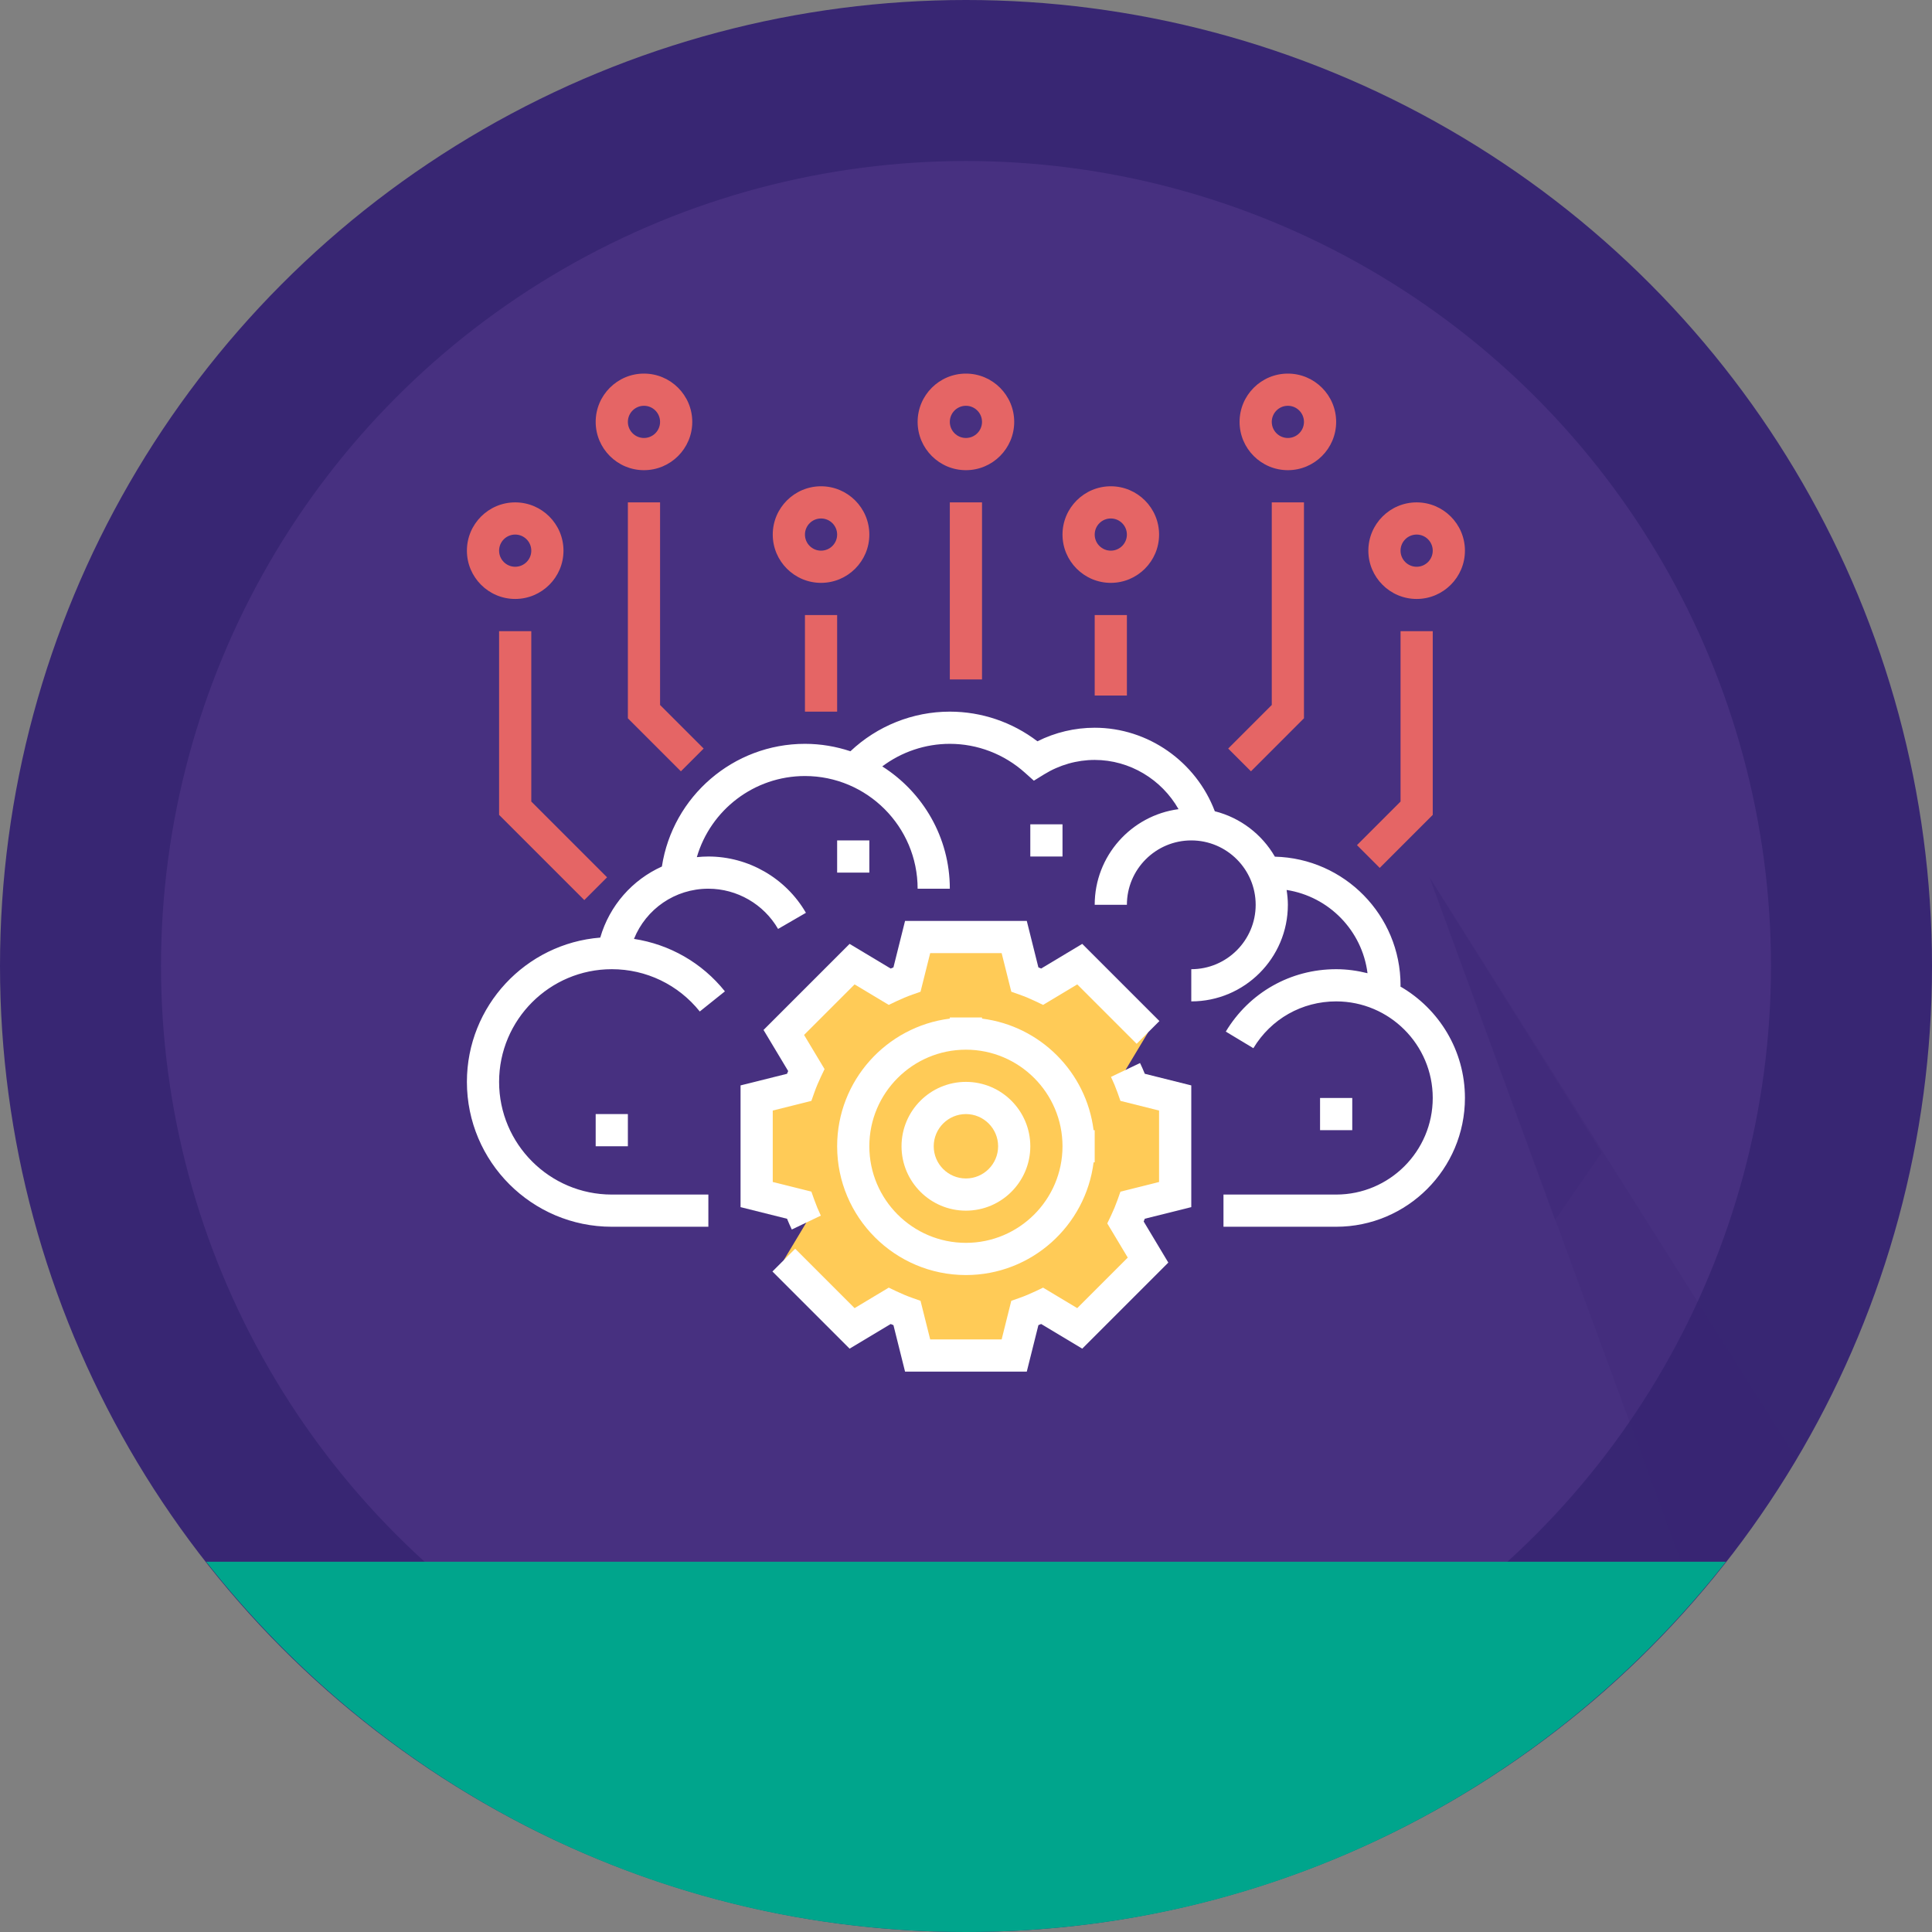 <?xml version="1.0" encoding="UTF-8" standalone="no"?>
<!-- Created with Inkscape (http://www.inkscape.org/) -->

<svg
   width="47.768mm"
   height="47.768mm"
   viewBox="0 0 47.768 47.768"
   version="1.1"
   id="svg5431"
   xmlns:inkscape="http://www.inkscape.org/namespaces/inkscape"
   xmlns:sodipodi="http://sodipodi.sourceforge.net/DTD/sodipodi-0.dtd"
   xmlns="http://www.w3.org/2000/svg"
   xmlns:svg="http://www.w3.org/2000/svg">
  <rect x="0" y="0" width="47.768" height="47.768" fill="#808080" stroke="none"/>
  <sodipodi:namedview
     id="namedview5433"
     pagecolor="#ffffff"
     bordercolor="#000000"
     borderopacity="0.25"
     inkscape:showpageshadow="2"
     inkscape:pageopacity="0.0"
     inkscape:pagecheckerboard="0"
     inkscape:deskcolor="#d1d1d1"
     inkscape:document-units="mm"
     showgrid="false" />
  <defs
     id="defs5428" />
  <g
     inkscape:label="Layer 1"
     inkscape:groupmode="layer"
     id="layer1"
     transform="translate(-96.249,-110.932)">
    <circle
       class="st0"
       cx="120.133"
       cy="134.816"
       id="circle4"
       style="fill:#382673;stroke-width:0.398"
       r="23.884" />
    <circle
       class="st1"
       cx="120.133"
       cy="134.816"
       id="circle6"
       style="fill:#473080;stroke-width:0.398"
       r="19.903" />
    <path
       class="st24"
       d="m 131.597,132.627 6.21,16.918 h 1.115 c 0.637,-0.796 1.194,-1.632 1.751,-2.548 z"
       id="path22"
       style="opacity:0.2;fill:#382673;stroke-width:0.398" />
    <polygon
       class="st24"
       points="92.8,58.5 100.6,79.8 103.5,75.6 "
       id="polygon38"
       style="opacity:0.2;fill:#382673"
       transform="matrix(0.398,0,0,0.398,94.657,109.34)" />
    <path
       class="st20"
       d="m 138.922,149.545 h -37.577 c 4.379,5.573 11.146,9.155 18.789,9.155 7.643,0 14.41,-3.583 18.789,-9.155 z"
       id="path44"
       style="fill:#00a58c;stroke-width:0.398" />
    <g
       id="g616"
       transform="matrix(0.398,0,0,0.398,107.395,119.771)">
      <g
         id="g538">
        <path
           d="M 43.314,41.929 39.071,37.686 36.74,39.085 C 36.389,38.917 36.029,38.767 35.659,38.637 L 35,36 h -6 l -0.659,2.637 c -0.37,0.131 -0.73,0.281 -1.081,0.448 l -2.331,-1.399 -4.243,4.243 1.399,2.331 c -0.168,0.351 -0.318,0.711 -0.448,1.081 L 19,46 v 6 l 2.637,0.659 c 0.131,0.37 0.281,0.73 0.448,1.081 l -1.399,2.331 4.243,4.243 2.331,-1.399 c 0.351,0.168 0.711,0.318 1.081,0.448 L 29,62 h 6 l 0.659,-2.637 c 0.37,-0.131 0.73,-0.281 1.081,-0.448 l 2.331,1.399 4.243,-4.243 -1.399,-2.331 c 0.168,-0.351 0.318,-0.711 0.448,-1.081 L 45,52 v -6 l -2.637,-0.659 c -0.131,-0.37 -0.281,-0.73 -0.448,-1.081 z"
           style="fill:#ffcb57"
           id="path536" />
      </g>
      <g
         id="g542">
        <rect
           height="5"
           style="fill:#e56565"
           width="2"
           x="40"
           y="16"
           id="rect540" />
      </g>
      <g
         id="g546">
        <polygon
           points="51,21.586 51,9 53,9 53,22.414 49.707,25.707 48.293,24.293 "
           style="fill:#e56565"
           id="polygon544" />
      </g>
      <g
         id="g550">
        <polygon
           points="59,27.586 59,17 61,17 61,28.414 57.707,31.707 56.293,30.293 "
           style="fill:#e56565"
           id="polygon548" />
      </g>
      <g
         id="g554">
        <path
           d="m 41,14 c -1.654,0 -3,-1.346 -3,-3 0,-1.654 1.346,-3 3,-3 1.654,0 3,1.346 3,3 0,1.654 -1.346,3 -3,3 z m 0,-4 c -0.552,0 -1,0.448 -1,1 0,0.552 0.448,1 1,1 0.552,0 1,-0.448 1,-1 0,-0.552 -0.448,-1 -1,-1 z"
           style="fill:#e56565"
           id="path552" />
      </g>
      <g
         id="g558">
        <rect
           height="11"
           style="fill:#e56565"
           width="2"
           x="31"
           y="9"
           id="rect556" />
      </g>
      <g
         id="g562">
        <path
           d="m 32,7 c -1.654,0 -3,-1.346 -3,-3 0,-1.654 1.346,-3 3,-3 1.654,0 3,1.346 3,3 0,1.654 -1.346,3 -3,3 z m 0,-4 c -0.552,0 -1,0.448 -1,1 0,0.552 0.448,1 1,1 0.552,0 1,-0.448 1,-1 0,-0.552 -0.448,-1 -1,-1 z"
           style="fill:#e56565"
           id="path560" />
      </g>
      <g
         id="g566">
        <path
           d="m 52,7 c -1.654,0 -3,-1.346 -3,-3 0,-1.654 1.346,-3 3,-3 1.654,0 3,1.346 3,3 0,1.654 -1.346,3 -3,3 z m 0,-4 c -0.552,0 -1,0.448 -1,1 0,0.552 0.448,1 1,1 0.552,0 1,-0.448 1,-1 0,-0.552 -0.448,-1 -1,-1 z"
           style="fill:#e56565"
           id="path564" />
      </g>
      <g
         id="g570">
        <path
           d="m 60,15 c -1.654,0 -3,-1.346 -3,-3 0,-1.654 1.346,-3 3,-3 1.654,0 3,1.346 3,3 0,1.654 -1.346,3 -3,3 z m 0,-4 c -0.552,0 -1,0.448 -1,1 0,0.552 0.448,1 1,1 0.552,0 1,-0.448 1,-1 0,-0.552 -0.448,-1 -1,-1 z"
           style="fill:#e56565"
           id="path568" />
      </g>
      <g
         id="g574">
        <rect
           height="6"
           style="fill:#e56565"
           width="2"
           x="22"
           y="16"
           id="rect572" />
      </g>
      <g
         id="g578">
        <polygon
           points="11,9 13,9 13,21.586 15.707,24.293 14.293,25.707 11,22.414 "
           style="fill:#e56565"
           id="polygon576" />
      </g>
      <g
         id="g582">
        <polygon
           points="3,17 5,17 5,27.586 9.707,32.293 8.293,33.707 3,28.414 "
           style="fill:#e56565"
           id="polygon580" />
      </g>
      <g
         id="g586">
        <path
           d="m 23,14 c -1.654,0 -3,-1.346 -3,-3 0,-1.654 1.346,-3 3,-3 1.654,0 3,1.346 3,3 0,1.654 -1.346,3 -3,3 z m 0,-4 c -0.552,0 -1,0.448 -1,1 0,0.552 0.448,1 1,1 0.552,0 1,-0.448 1,-1 0,-0.552 -0.448,-1 -1,-1 z"
           style="fill:#e56565"
           id="path584" />
      </g>
      <g
         id="g590">
        <path
           d="M 12,7 C 10.346,7 9,5.654 9,4 9,2.346 10.346,1 12,1 c 1.654,0 3,1.346 3,3 0,1.654 -1.346,3 -3,3 z m 0,-4 c -0.552,0 -1,0.448 -1,1 0,0.552 0.448,1 1,1 0.552,0 1,-0.448 1,-1 0,-0.552 -0.448,-1 -1,-1 z"
           style="fill:#e56565"
           id="path588" />
      </g>
      <g
         id="g594">
        <path
           d="M 4,15 C 2.346,15 1,13.654 1,12 1,10.346 2.346,9 4,9 c 1.654,0 3,1.346 3,3 0,1.654 -1.346,3 -3,3 z m 0,-4 c -0.552,0 -1,0.448 -1,1 0,0.552 0.448,1 1,1 0.552,0 1,-0.448 1,-1 0,-0.552 -0.448,-1 -1,-1 z"
           style="fill:#e56565"
           id="path592" />
      </g>
      <g
         id="g614"
         style="fill:#ffffff;fill-opacity:1">
        <path
           d="m 28,49 c 0,2.206 1.794,4 4,4 2.206,0 4,-1.794 4,-4 0,-2.206 -1.794,-4 -4,-4 -2.206,0 -4,1.794 -4,4 z m 6,0 c 0,1.103 -0.897,2 -2,2 -1.103,0 -2,-0.897 -2,-2 0,-1.103 0.897,-2 2,-2 1.103,0 2,0.897 2,2 z"
           style="fill:#ffffff;fill-opacity:1"
           id="path596" />
        <path
           d="m 42.817,43.829 -1.805,0.861 c 0.152,0.32 0.289,0.647 0.408,0.983 l 0.179,0.507 2.4,0.601 v 4.438 l -2.4,0.601 -0.179,0.507 c -0.119,0.336 -0.255,0.662 -0.407,0.981 l -0.232,0.484 1.273,2.124 -3.139,3.139 -2.122,-1.273 -0.484,0.231 c -0.32,0.152 -0.647,0.289 -0.983,0.408 L 34.819,58.6 34.219,61 H 29.781 L 29.18,58.6 28.673,58.421 C 28.337,58.302 28.01,58.165 27.69,58.013 l -0.484,-0.231 -2.122,1.273 -3.69,-3.69 -1.414,1.414 4.794,4.794 2.553,-1.531 c 0.057,0.024 0.114,0.048 0.171,0.071 L 28.219,63 h 7.562 l 0.722,-2.888 c 0.057,-0.023 0.114,-0.047 0.171,-0.071 l 2.553,1.531 5.346,-5.346 -1.53,-2.553 c 0.023,-0.058 0.047,-0.114 0.07,-0.171 L 46,52.781 v -7.562 l -2.888,-0.722 c -0.091,-0.226 -0.19,-0.449 -0.295,-0.668 z"
           style="fill:#ffffff;fill-opacity:1"
           id="path598" />
        <path
           d="m 18,45.219 v 7.562 l 2.888,0.722 c 0.092,0.226 0.19,0.449 0.296,0.668 l 1.803,-0.863 C 22.835,52.989 22.699,52.662 22.58,52.327 L 22.4,51.819 20,51.219 v -4.438 l 2.4,-0.601 0.179,-0.507 c 0.119,-0.336 0.256,-0.663 0.408,-0.983 l 0.231,-0.484 -1.273,-2.122 3.139,-3.139 2.122,1.273 0.484,-0.231 c 0.32,-0.152 0.647,-0.289 0.983,-0.408 L 29.18,39.4 29.781,37 h 4.438 l 0.601,2.4 0.507,0.179 c 0.336,0.119 0.663,0.256 0.983,0.408 l 0.484,0.231 2.122,-1.273 3.69,3.69 1.414,-1.414 -4.794,-4.794 -2.553,1.531 C 36.616,37.934 36.559,37.91 36.502,37.887 L 35.781,35 h -7.562 l -0.722,2.888 c -0.057,0.023 -0.114,0.047 -0.171,0.071 l -2.553,-1.531 -5.346,5.346 1.531,2.553 c -0.024,0.057 -0.048,0.114 -0.071,0.171 z"
           style="fill:#ffffff;fill-opacity:1"
           id="path600" />
        <path
           d="M 58.994,39.079 C 58.995,39.053 59,39.026 59,39 59,34.654 55.515,31.114 51.194,31.01 50.392,29.623 49.053,28.589 47.462,28.188 46.299,25.114 43.323,23 40,23 38.765,23 37.548,23.289 36.441,23.842 34.877,22.649 32.971,22 31,22 28.695,22 26.489,22.892 24.825,24.461 23.935,24.166 22.987,24 22,24 17.556,24 13.784,27.26 13.113,31.622 11.281,32.448 9.863,34.04 9.284,36.037 4.656,36.403 1,40.279 1,45 c 0,4.963 4.037,9 9,9 h 6 v -2 h -6 c -3.859,0 -7,-3.141 -7,-7 0,-3.859 3.141,-7 7,-7 2.137,0 4.129,0.958 5.467,2.627 l 1.561,-1.25 C 15.601,37.595 13.591,36.457 11.379,36.118 12.128,34.265 13.922,33 16,33 c 1.778,0 3.438,0.958 4.331,2.499 l 1.73,-1.002 C 20.812,32.34 18.489,31 16,31 15.758,31 15.52,31.015 15.284,31.039 16.139,28.103 18.852,26 22,26 c 3.859,0 7,3.141 7,7 h 2 C 31,29.804 29.321,26.999 26.803,25.402 28.005,24.501 29.475,24 31,24 c 1.718,0 3.374,0.637 4.664,1.792 l 0.557,0.498 0.636,-0.393 C 37.808,25.311 38.895,25 40,25 c 2.179,0 4.159,1.215 5.208,3.058 C 42.273,28.448 40,30.96 40,34 h 2 c 0,-2.206 1.794,-4 4,-4 2.206,0 4,1.794 4,4 0,2.206 -1.794,4 -4,4 v 2 c 3.309,0 6,-2.691 6,-6 0,-0.314 -0.032,-0.62 -0.078,-0.922 2.627,0.408 4.693,2.521 5.026,5.172 C 56.323,38.093 55.673,38 55,38 c -2.831,0 -5.395,1.449 -6.856,3.877 l 1.713,1.031 C 50.953,41.087 52.876,40 55,40 c 3.309,0 6,2.691 6,6 0,3.309 -2.691,6 -6,6 h -7 v 2 h 7 c 4.411,0 8,-3.589 8,-8 0,-2.956 -1.615,-5.536 -4.006,-6.921 z"
           style="fill:#ffffff;fill-opacity:1"
           id="path602" />
        <rect
           height="2"
           style="fill:#ffffff;fill-opacity:1"
           width="2"
           x="54"
           y="46"
           id="rect604" />
        <path
           d="m 31,41 v 0.069 c -3.94,0.495 -7,3.859 -7,7.931 0,4.411 3.589,8 8,8 4.072,0 7.436,-3.06 7.931,-7 H 40 V 48 H 39.931 C 39.478,44.388 36.612,41.523 33,41.069 V 41 Z m 7,8 c 0,3.309 -2.691,6 -6,6 -3.309,0 -6,-2.691 -6,-6 0,-3.309 2.691,-6 6,-6 3.309,0 6,2.691 6,6 z"
           style="fill:#ffffff;fill-opacity:1"
           id="path606" />
        <rect
           height="2"
           style="fill:#ffffff;fill-opacity:1"
           width="2"
           x="9"
           y="47"
           id="rect608" />
        <rect
           height="2"
           style="fill:#ffffff;fill-opacity:1"
           width="2"
           x="24"
           y="30"
           id="rect610" />
        <rect
           height="2"
           style="fill:#ffffff;fill-opacity:1"
           width="2"
           x="36"
           y="29"
           id="rect612" />
      </g>
    </g>
  </g>
</svg>
